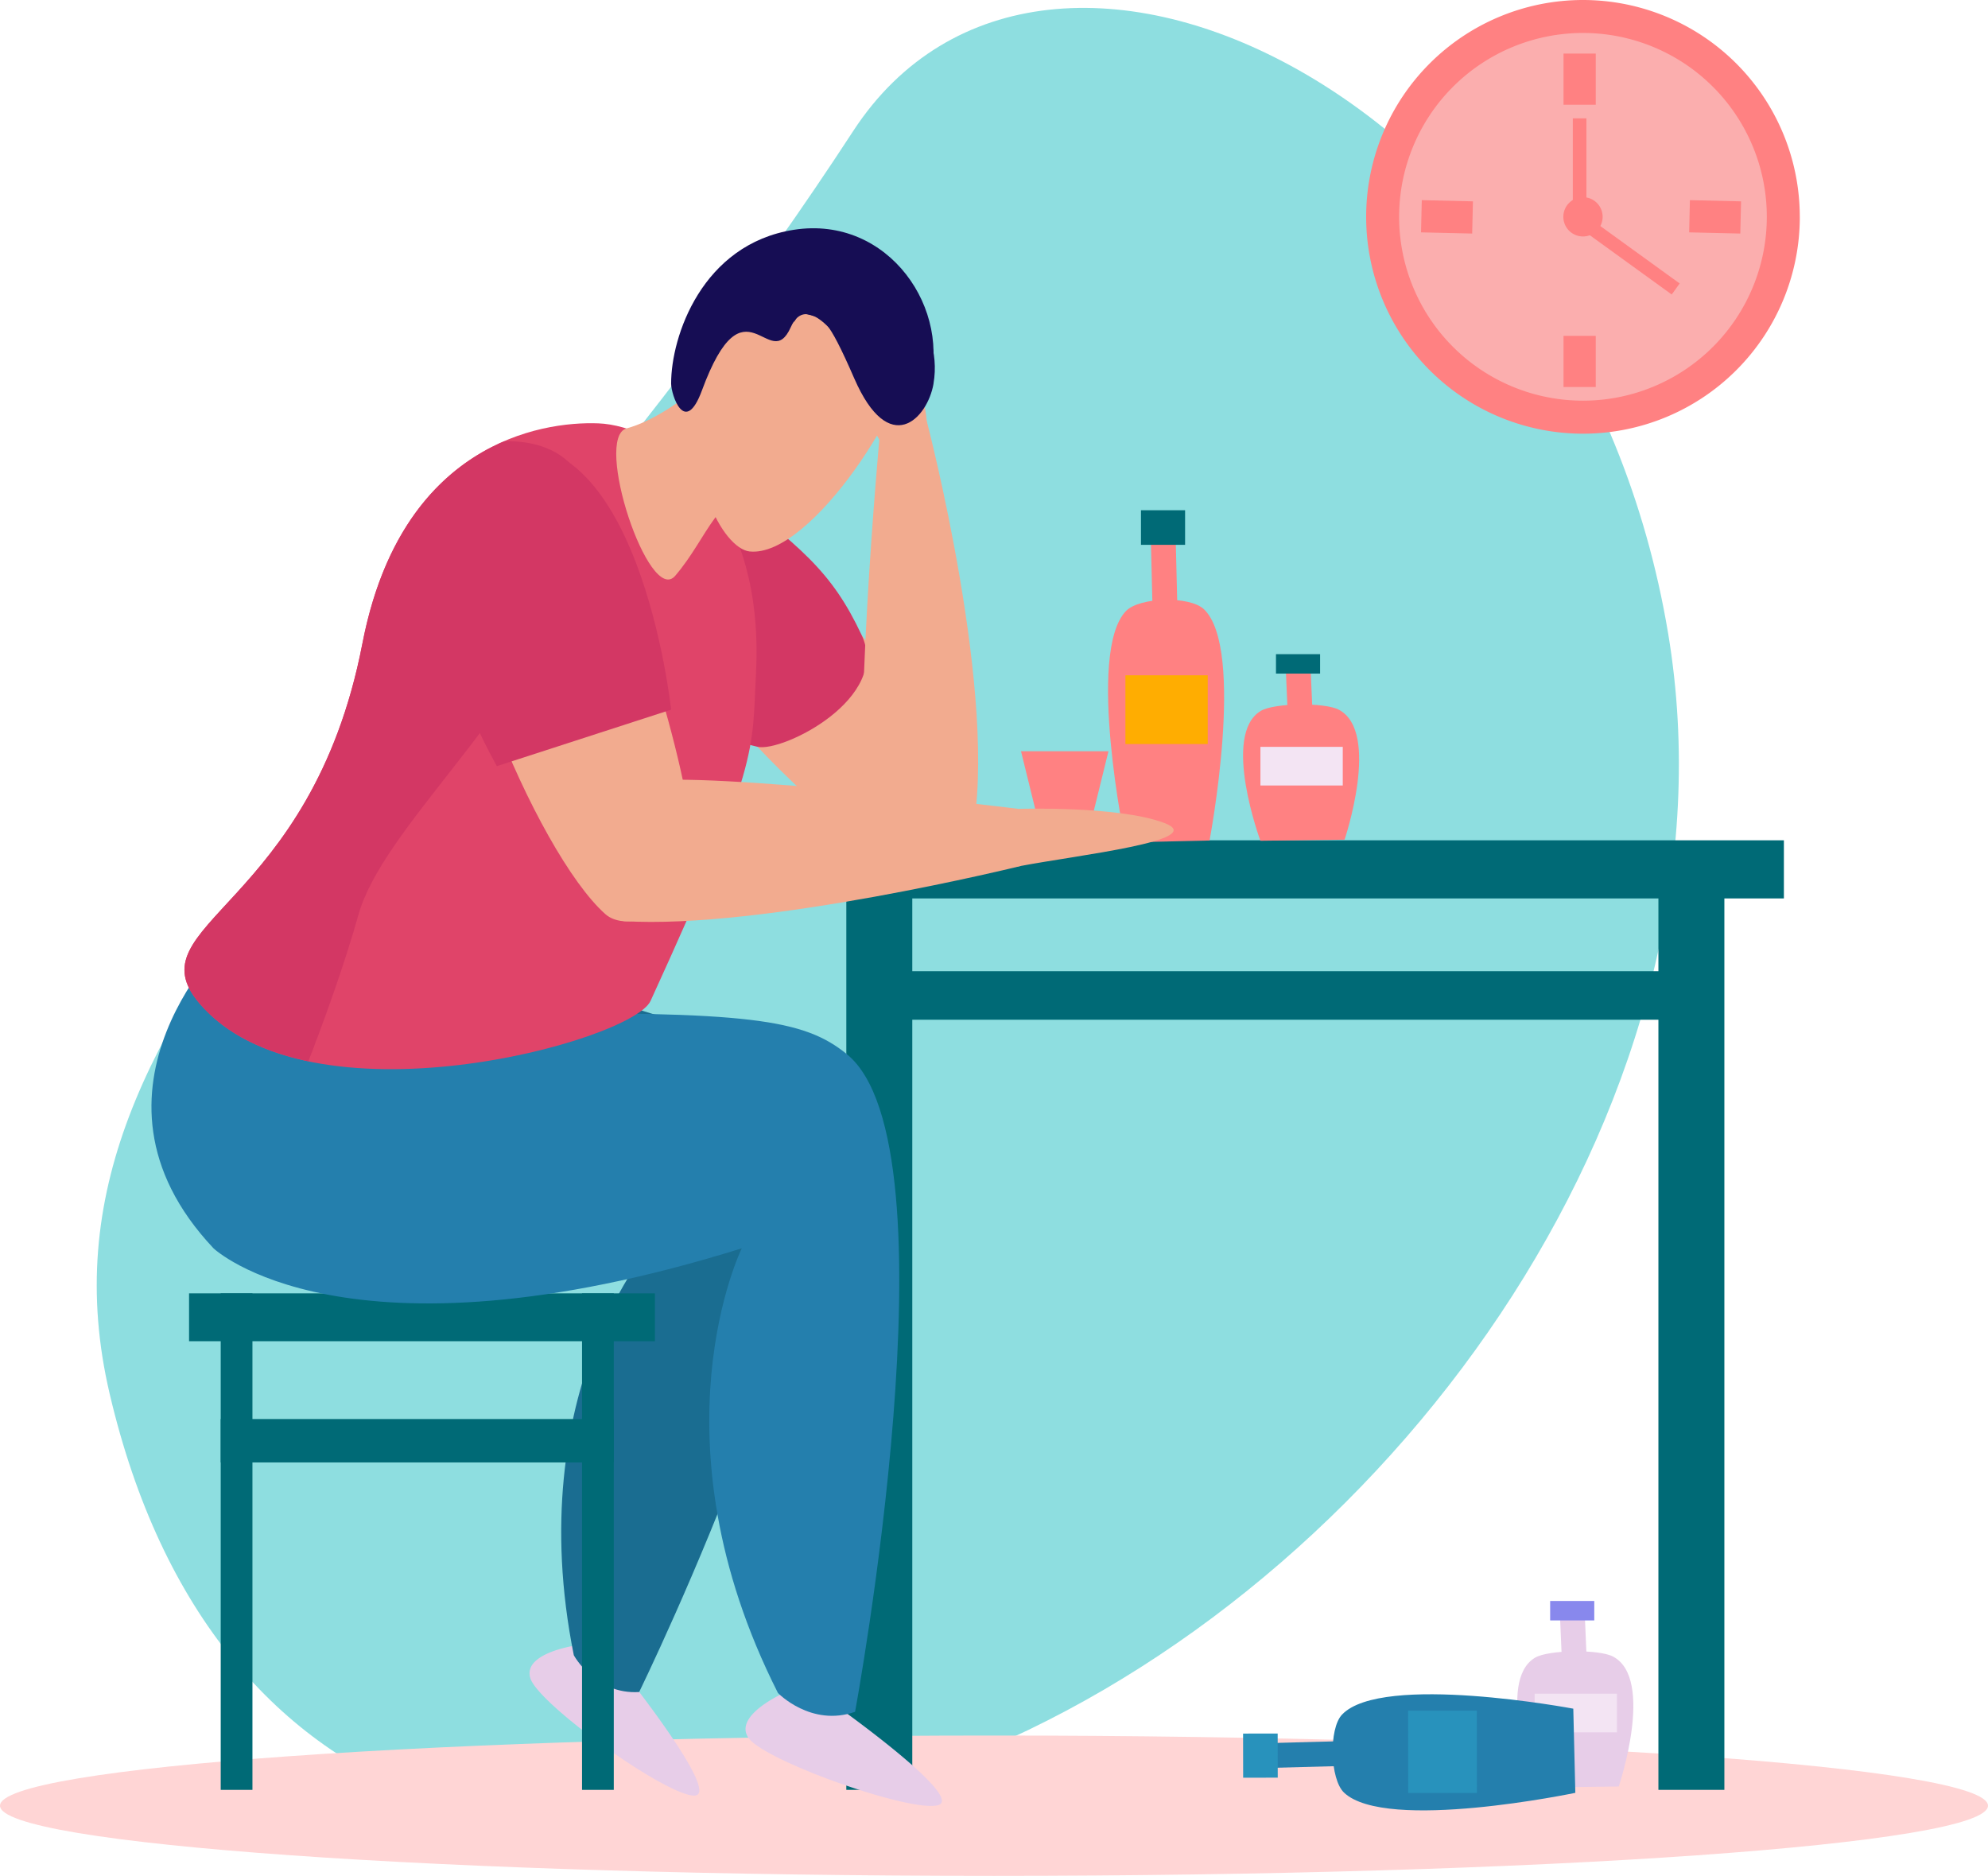 <svg xmlns="http://www.w3.org/2000/svg" width="195.5" height="184.464" viewBox="0 0 195.5 184.464">
  <g id="Grupo_1064835" data-name="Grupo 1064835" transform="translate(0 0)">
    <g id="Grupo_1064836" data-name="Grupo 1064836" transform="translate(0 0)">
      <path id="Trazado_798769" data-name="Trazado 798769" d="M158.784,61.844c7.518,45.084-26.1,92.029-66.675,109.556s-76.476,8.316-86.584-34.771c-9.191-39.189,33.1-62.8,73.113-124.163,18.889-28.974,71.328-3.426,80.145,49.378" transform="translate(5.259 0.429)" fill="#8edee0"/>
      <path id="Trazado_798770" data-name="Trazado 798770" d="M195.5,83.219c0,3.81-43.762,6.9-97.751,6.9S0,87.03,0,83.219s43.767-6.9,97.749-6.9,97.751,3.093,97.751,6.9" transform="translate(0 94.342)" fill="#ffd5d5"/>
      <path id="Trazado_798771" data-name="Trazado 798771" d="M28.14,72.333s-5.6.718-4.768,3.294,13.292,11.505,16.1,11.525-6.95-12.192-6.95-12.192a4.185,4.185,0,0,1-2.856-.924,10.408,10.408,0,0,1-1.53-1.7" transform="translate(28.789 89.418)" fill="#e7cde8"/>
      <path id="Trazado_798772" data-name="Trazado 798772" d="M40.226,25.217s1.5-.87-2.169-4.613c-2.728-2.8,4.124-5.886,5.271-3.92s2.091,4.285,1.384,10.383c0,0-3.45-.572-4.486-1.849" transform="translate(46.259 19.857)" fill="#f2ab8f"/>
      <path id="Trazado_798773" data-name="Trazado 798773" d="M67.61,59.857c-2.985-4.211-7.6-6.288-30.544-12.487-6.487-2.344-24.712,2.865-20.2-8.826,0,0-13.323,16.378-5.845,32.85,0,0-3.019,12.769,42.389,3.135,0,0-13.017,14.508-7.786,40.587,0,0,2.109,3.891,6.427,3.618,0,0,23.368-47.859,15.562-58.877" transform="translate(10.805 47.648)" fill="#1a6d91"/>
      <path id="Trazado_798774" data-name="Trazado 798774" d="M27.2,28.224c-1.5-4.164,2.252-11.651,9.647-6.044C45.6,28.828,58.171,45.425,61.1,51.655s-.7,9.982-3.158,9.437c-8-1.778-26.593-21.231-30.739-32.868" transform="translate(33.228 24.937)" fill="#f2ab8f"/>
      <path id="Trazado_798775" data-name="Trazado 798775" d="M27.2,28.224c-1.5-4.164,2.252-11.651,9.647-6.044C45.6,28.828,48.568,31.27,51.5,37.5s-7.773,11.552-10.228,11c-8-1.776-9.92-8.643-14.066-20.28" transform="translate(33.228 24.937)" fill="#d33764"/>
      <path id="Trazado_798776" data-name="Trazado 798776" d="M48.661,59.393c2.813-13.314-4.4-40.869-4.4-40.869l-4.669,1.823S36.8,50.864,38.44,59.731c.61,3.316,9.032,5.293,10.222-.338" transform="translate(46.88 22.899)" fill="#f2ab8f"/>
      <rect id="Rectángulo_373871" data-name="Rectángulo 373871" width="45.813" height="4.707" transform="translate(18.592 127.18)" fill="#006a76"/>
      <rect id="Rectángulo_373872" data-name="Rectángulo 373872" width="3.12" height="48.823" transform="translate(21.705 127.182)" fill="#006a76"/>
      <rect id="Rectángulo_373873" data-name="Rectángulo 373873" width="3.12" height="48.823" transform="translate(57.238 127.182)" fill="#006a76"/>
      <rect id="Rectángulo_373874" data-name="Rectángulo 373874" width="38.653" height="4.267" transform="translate(21.705 139.539)" fill="#006a76"/>
      <rect id="Rectángulo_373875" data-name="Rectángulo 373875" width="103.442" height="5.716" transform="translate(71.986 82.63)" fill="#006a76"/>
      <rect id="Rectángulo_373876" data-name="Rectángulo 373876" width="83.041" height="4.772" transform="translate(84.725 95.501)" fill="#006a76"/>
      <rect id="Rectángulo_373877" data-name="Rectángulo 373877" width="6.487" height="89.915" transform="translate(163.088 86.089)" fill="#006a76"/>
      <rect id="Rectángulo_373878" data-name="Rectángulo 373878" width="6.487" height="89.915" transform="translate(83.227 86.089)" fill="#006a76"/>
      <path id="Trazado_798777" data-name="Trazado 798777" d="M36.735,74.409s-5.181,2.236-3.674,4.481,15.951,7.391,18.659,6.635-10.045-9.8-10.045-9.8a4.168,4.168,0,0,1-3-.1,10.416,10.416,0,0,1-1.941-1.217" transform="translate(40.53 91.984)" fill="#e7cde8"/>
      <path id="Trazado_798778" data-name="Trazado 798778" d="M75.052,52.887c-4.24-3.446-9.544-4.24-34.719-3.976-7.286-.53-27.1,5.416-25.806-7.836,0,0-16.458,15.3-1.762,30.9,0,0,12.843,12.192,51.949,0,0,0-9.175,18.578,3.558,43.727,0,0,3.256,3.372,7.583,1.849,0,0,10.291-55.643-.8-64.658" transform="translate(8.233 50.777)" fill="#247fad"/>
      <path id="Trazado_798779" data-name="Trazado 798779" d="M48.8,18.623c6.029.23,16.432,7.111,15.513,24.609-.4,7.634.441,8.58-10.365,32.186-1.84,4.021-33.747,12.724-44.368.239C2.955,67.865,20.574,66.348,25.61,40.279c3.8-19.643,17.5-21.872,23.194-21.655" transform="translate(10.028 23.005)" fill="#e04469"/>
      <path id="Trazado_798780" data-name="Trazado 798780" d="M39.606,15.206s-6.279,6.713-11.481,8.122c-3.3.9,2.2,17.532,4.781,14.488,3.339-3.918,3.8-7.887,9.837-10.054Z" transform="translate(33.5 18.797)" fill="#f2ab8f"/>
      <path id="Trazado_798781" data-name="Trazado 798781" d="M51.993,19.081c-.054,5.971-10.177,21.673-16.2,21.014-2.607-.284-6.747-7.648-4.443-16.854.944-3.788,3.647-9.864,10.41-11.6,3.07-.8,10.3.47,10.237,7.438" transform="translate(37.918 14.131)" fill="#f2ab8f"/>
      <path id="Trazado_798782" data-name="Trazado 798782" d="M54.776,25.835s-3.283,3.643-6.912-2.214c-4.182-6.726-5.859-5.474-6.583-3.857-2.118,4.743-4.515-5.233-8.741,6.228-1.679,4.548-3.023.4-3.026-.673C29.5,20.676,32.56,11.6,41.583,10.188c9.345-1.456,15.685,7.927,13.194,15.647" transform="translate(36.485 12.408)" fill="#160d54"/>
      <path id="Trazado_798783" data-name="Trazado 798783" d="M48.648,24.161c-.6,3.457-4.358,7.386-7.8-.521-2.645-6.085-3.115-5.859-4.271-6.208s-1.281.076-1.626.635c-.347.541,1.219-11.825,8.779-5.074,0,0,6,4.908,4.913,11.168" transform="translate(43.157 13.563)" fill="#160d54"/>
      <path id="Trazado_798784" data-name="Trazado 798784" d="M20.215,24.295c.982-3.424,9.151-8.782,13.377.407,4.4,9.566,10.716,29.954,9.96,35.515s-6.4,7.3-8.48,5.443C28.258,59.6,17.5,33.872,20.215,24.295" transform="translate(24.458 24.228)" fill="#f2ab8f"/>
      <path id="Trazado_798785" data-name="Trazado 798785" d="M25.61,39.3C20.574,65.371,2.955,66.885,9.584,74.678c2.567,3.019,6.384,4.79,10.714,5.7,1.373-3.549,3.453-9.18,4.924-14.408C27.607,57.5,40.855,46.652,46.213,33c5.662-14.435-6.494-13.592-6.657-13.589-5.622,2.42-11.626,7.9-13.945,19.889" transform="translate(10.028 23.983)" fill="#d33764"/>
      <path id="Trazado_798786" data-name="Trazado 798786" d="M58.71,50.046l-8.276.188s-3.873-18.63.051-22.749c1.322-1.384,6.286-1.507,7.672-.181,4.119,3.925.552,22.742.552,22.742" transform="translate(60.238 32.604)" fill="#ff8182"/>
      <path id="Trazado_798787" data-name="Trazado 798787" d="M53.366,36.614l-2.444.063L50.595,23.1l2.442-.054Z" transform="translate(62.546 28.493)" fill="#ff8182"/>
      <rect id="Rectángulo_373879" data-name="Rectángulo 373879" width="4.338" height="3.401" transform="translate(112.204 50.174)" fill="#006a76"/>
      <rect id="Rectángulo_373880" data-name="Rectángulo 373880" width="8.095" height="6.76" transform="translate(110.674 66.404)" fill="#ffad01"/>
      <path id="Trazado_798788" data-name="Trazado 798788" d="M44.9,33.035h8.6l-2.252,9.144H47.147Z" transform="translate(55.507 40.837)" fill="#ff8182"/>
      <path id="Trazado_798789" data-name="Trazado 798789" d="M46.013,35.582s9.835-.32,14.341,1.384-8.676,3.189-14.086,4.226-.255-5.611-.255-5.611" transform="translate(54.14 43.957)" fill="#f2ab8f"/>
      <path id="Trazado_798790" data-name="Trazado 798790" d="M27.737,48.193c13.625.859,39.091-5.427,39.091-5.427l-.255-5.611s-30.462-3.766-37.356-2.67c-3.484.55-1.48,13.708-1.48,13.708" transform="translate(33.58 42.383)" fill="#f2ab8f"/>
      <path id="Trazado_798791" data-name="Trazado 798791" d="M64.647,44.273l-8.276.105S52.5,33.915,56.425,31.6c1.322-.778,6.286-.848,7.672-.1,4.119,2.2.55,12.773.55,12.773" transform="translate(67.577 38.296)" fill="#ff8182"/>
      <path id="Trazado_798792" data-name="Trazado 798792" d="M59.3,36.731l-2.444.036-.324-7.625,2.44-.031Z" transform="translate(69.886 35.985)" fill="#ff8182"/>
      <rect id="Rectángulo_373881" data-name="Rectángulo 373881" width="4.338" height="1.91" transform="translate(125.48 64.327)" fill="#006a76"/>
      <rect id="Rectángulo_373882" data-name="Rectángulo 373882" width="8.097" height="3.799" transform="translate(123.95 73.441)" fill="#f3e4f3"/>
      <path id="Trazado_798793" data-name="Trazado 798793" d="M76.705,85.909l-8.276.105s-3.873-10.465.054-12.778c1.322-.776,6.286-.845,7.672-.1,4.119,2.2.55,12.773.55,12.773" transform="translate(82.483 89.765)" fill="#e7cde8"/>
      <path id="Trazado_798794" data-name="Trazado 798794" d="M71.36,78.364l-2.444.036-.326-7.625,2.442-.029Z" transform="translate(84.79 87.454)" fill="#e7cde8"/>
      <rect id="Rectángulo_373883" data-name="Rectángulo 373883" width="4.338" height="1.912" transform="translate(152.442 157.429)" fill="#8888ed"/>
      <rect id="Rectángulo_373884" data-name="Rectángulo 373884" width="8.095" height="3.799" transform="translate(150.915 166.546)" fill="#f3e4f3"/>
      <path id="Trazado_798795" data-name="Trazado 798795" d="M102.725,21.324A21.323,21.323,0,1,1,81.4,0a21.323,21.323,0,0,1,21.322,21.324" transform="translate(74.269 0)" fill="#ff8182"/>
      <path id="Trazado_798796" data-name="Trazado 798796" d="M97.686,19.532A18.079,18.079,0,1,1,79.609,1.45,18.08,18.08,0,0,1,97.686,19.532" transform="translate(76.062 1.792)" fill="#fbaeae"/>
      <path id="Trazado_798797" data-name="Trazado 798797" d="M72.614,10.6a1.932,1.932,0,1,1-1.93-1.932,1.931,1.931,0,0,1,1.93,1.932" transform="translate(84.989 10.72)" fill="#ff8182"/>
      <rect id="Rectángulo_373885" data-name="Rectángulo 373885" width="3.169" height="5.031" transform="translate(153.757 5.268)" fill="#ff8182"/>
      <rect id="Rectángulo_373886" data-name="Rectángulo 373886" width="3.169" height="5.031" transform="translate(153.757 33.026)" fill="#ff8182"/>
      <rect id="Rectángulo_373887" data-name="Rectángulo 373887" width="3.168" height="5.031" transform="translate(139.745 22.849) rotate(-88.666)" fill="#ff8182"/>
      <rect id="Rectángulo_373888" data-name="Rectángulo 373888" width="3.168" height="5.031" transform="translate(166.112 22.849) rotate(-88.666)" fill="#ff8182"/>
      <rect id="Rectángulo_373889" data-name="Rectángulo 373889" width="1.337" height="11.177" transform="translate(154.671 11.637)" fill="#ff8182"/>
      <path id="Trazado_798798" data-name="Trazado 798798" d="M69.466,10.618l.785-1.082,9.054,6.55-.783,1.085Z" transform="translate(85.874 11.788)" fill="#ff8182"/>
      <path id="Trazado_798799" data-name="Trazado 798799" d="M24.366,19.981S12,26.873,25.227,51.154L42.37,45.6s-3.184-29.88-18-25.616" transform="translate(23.629 24.185)" fill="#d33764"/>
      <path id="Trazado_798800" data-name="Trazado 798800" d="M82.271,75.919l.2,8.276s-18.623,3.9-22.747-.022c-1.389-1.319-1.516-6.284-.195-7.672,3.922-4.126,22.744-.581,22.744-.581" transform="translate(72.447 92.1)" fill="#247fad"/>
      <rect id="Rectángulo_373890" data-name="Rectángulo 373890" width="13.569" height="2.442" transform="translate(123.613 171.435) rotate(-1.521)" fill="#247fad"/>
      <rect id="Rectángulo_373891" data-name="Rectángulo 373891" width="3.401" height="4.34" transform="translate(122.245 170.469) rotate(-0.089)" fill="#2892bc"/>
      <rect id="Rectángulo_373892" data-name="Rectángulo 373892" width="6.76" height="8.096" transform="matrix(1, -0.001, 0.001, 1, 138.471, 168.22)" fill="#2892bc"/>
    </g>
  </g>
</svg>
